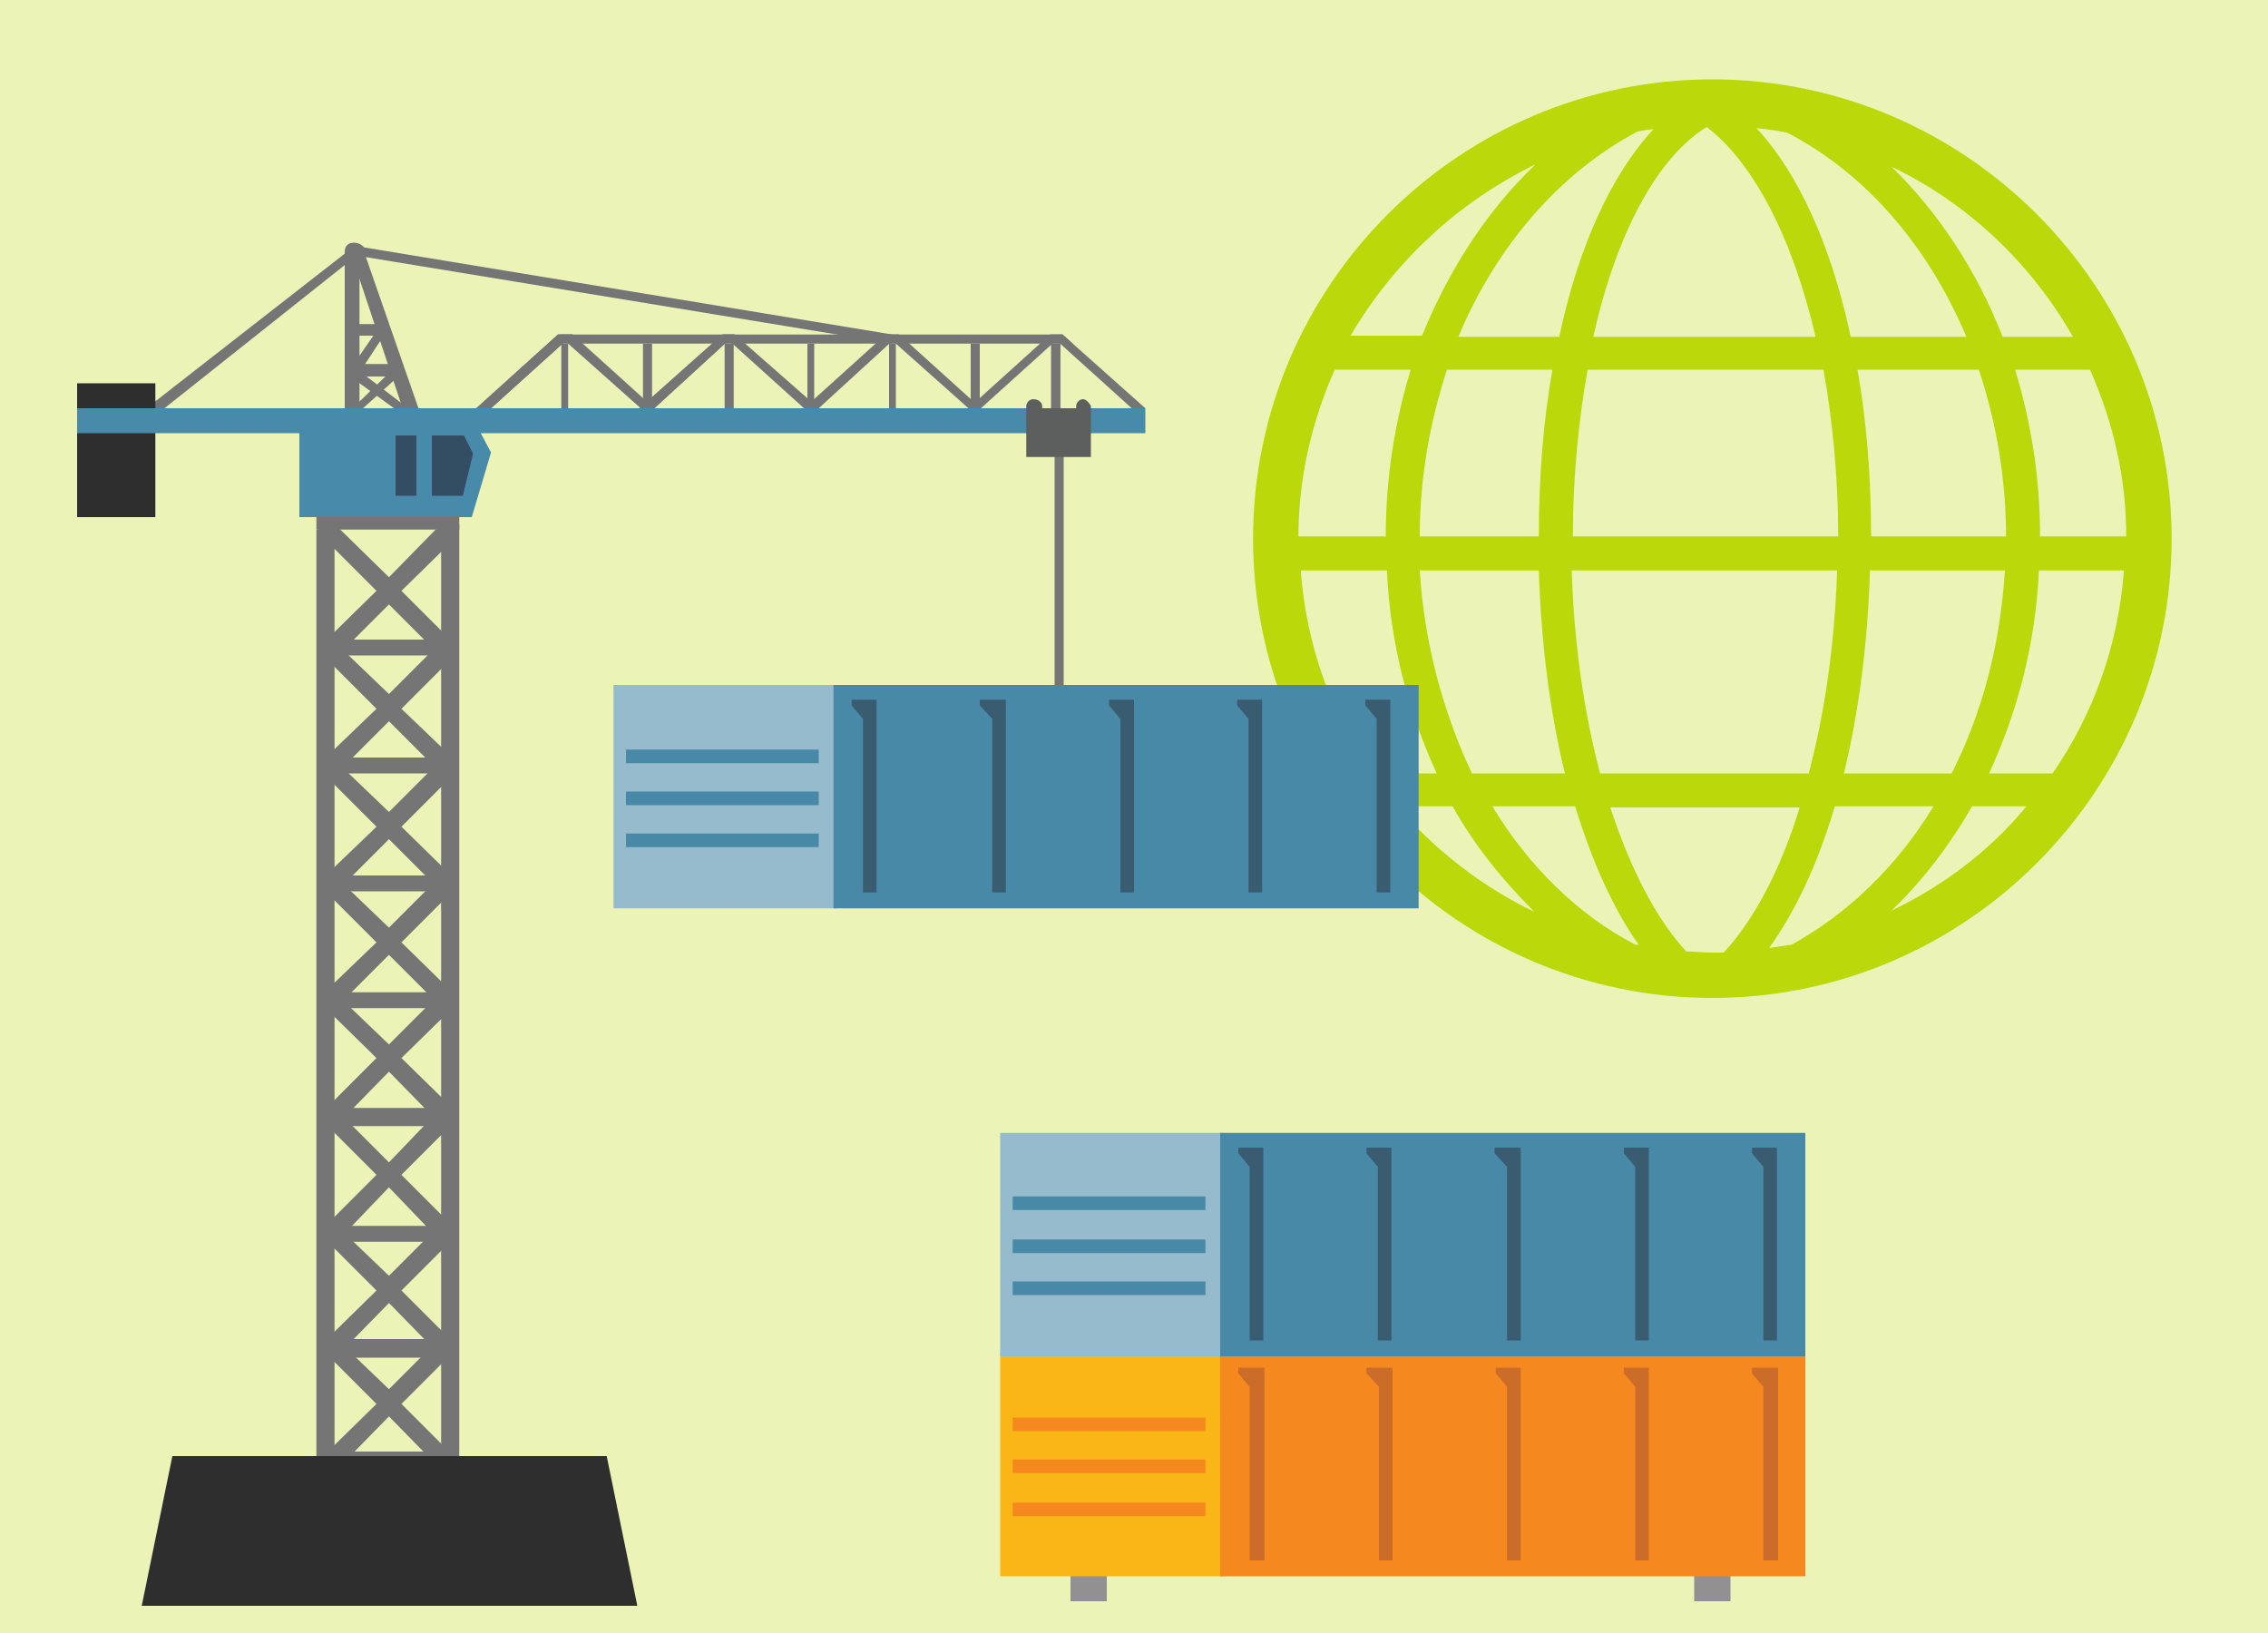 <svg xmlns="http://www.w3.org/2000/svg" xmlns:xlink="http://www.w3.org/1999/xlink" x="0" y="0" version="1.1" viewBox="0 0 200 144" xml:space="preserve" style="enable-background:new 0 0 200 144"><style type="text/css">.st0{opacity:.3}.st0,.st1{fill:#bad80a}.st2{fill:#757575}.st3{fill:#682a7a}.st4{fill:#2e2e2e}.st5{fill:#478aa9}.st6{fill:#672a79}.st7{fill:#334d63}.st8{fill:#5d5f5e}.st9{fill:#4889a8}.st10{fill:#929090}.st11{fill:#fab516}.st12{fill:#f5891f}.st13{fill:#cb6d29}.st14{fill:#96bbcd}.st15{fill:#3a5c71}.st17{clip-path:url(#SVGID_2_)}.st22{clip-path:url(#SVGID_4_)}.st23{fill:#474748}</style><g id="Layer_1"><g><rect width="200" height="148" y="-2" class="st0"/><path d="M151,7c-22.3,0-40.5,18.2-40.5,40.5S128.7,88,151,88c22.3,0,40.5-18.2,40.5-40.5S173.3,7,151,7z M158,83.3 c-0.7,0.1-1.3,0.2-2,0.3c2.3-3.2,4.3-7.4,5.8-12.5h8.7C167.3,76.4,162.9,80.6,158,83.3z M131.6,71.1h7.3c1.5,4.9,3.4,9.1,5.6,12.2 c-0.1,0-0.2,0-0.3,0C139.2,80.7,134.8,76.4,131.6,71.1z M122.3,50.3c0.3,6.5,1.9,12.5,4.4,17.9H121c-3.6-5.2-5.8-11.3-6.3-17.9 H122.3z M114.5,47.3c0-5.2,1.2-10.2,3.2-14.7h6.7c-1.4,4.6-2.2,9.5-2.2,14.7H114.5z M144.4,11.6c0.5-0.1,1-0.2,1.4-0.2 c-3.7,4-6.6,10.3-8.3,18.3h-8.9C132,21.6,137.6,15.2,144.4,11.6z M173.4,29.7h-10.2c-1.7-8-4.6-14.4-8.3-18.4 c0.9,0.1,1.8,0.2,2.7,0.4C164.4,15.2,170,21.6,173.4,29.7z M174.5,32.6c1.5,4.5,2.4,9.5,2.4,14.7H165c0-5.2-0.4-10.2-1.2-14.7 H174.5z M138.7,47.3c0-5.2,0.5-10.2,1.3-14.7h20.8c0.8,4.5,1.3,9.5,1.3,14.7H138.7z M162,50.3c-0.2,6.5-1.1,12.6-2.5,17.9h-18.4 c-1.4-5.3-2.3-11.4-2.5-17.9H162z M140.5,29.7c2-9,5.6-15.8,10-18.5c4.1,3.1,7.6,9.8,9.6,18.5H140.5z M136.9,32.6 c-0.8,4.5-1.2,9.4-1.2,14.7h-10.5c0-5.2,0.9-10.1,2.4-14.7H136.9z M125.2,50.3h10.5c0.2,6.5,1,12.6,2.3,17.9h-8.2 C127.3,62.9,125.6,56.8,125.2,50.3z M151,84c-0.8,0-1.6-0.1-2.3-0.1c-2.6-2.8-4.9-7.2-6.7-12.7h16.7c-1.7,5.6-4.1,10-6.7,12.8 C151.6,84,151.3,84,151,84z M162.6,68.2c1.3-5.3,2.1-11.4,2.3-17.9h11.9c-0.4,6.5-2,12.6-4.7,17.9H162.6z M179.8,50.3h7.5 c-0.5,6.6-2.7,12.7-6.3,17.9h-5.6C177.9,62.8,179.5,56.8,179.8,50.3z M179.9,47.3c0-5.2-0.8-10.1-2.2-14.7h6.6 c2,4.5,3.2,9.4,3.2,14.7H179.9z M182.8,29.7h-6.2c-2.3-5.9-5.7-11-9.8-15C173.5,17.9,179.1,23.2,182.8,29.7z M135.4,14.5 c-4.2,4-7.6,9.2-10,15.1h-6.3C122.9,23.1,128.6,17.8,135.4,14.5z M123.2,71.1h4.9c2,3.6,4.5,6.6,7.2,9.3 C130.7,78.2,126.6,75,123.2,71.1z M166.8,80.3c2.7-2.6,5.1-5.7,7.1-9.2h4.8C175.5,75,171.4,78.1,166.8,80.3z" class="st1"/><g><polygon points="14 36.4 13.3 35.7 31 21.9 31.5 22.5" class="st2"/><g><rect width="1.6" height="82.8" x="27.9" y="46.7" class="st2"/><rect width="1.6" height="83.3" x="38.9" y="46.2" class="st2"/><rect width="10.7" height="1.4" x="29.5" y="87.5" class="st2"/><rect width="9.7" height="1.6" x="29.5" y="97.7" class="st2"/><polygon points="28.1 99.2 29.7 99.2 34.3 94.5 38.9 99.2 40.2 99.2 40.2 98 35.4 93.3 40.2 88.6 40.2 87.5 38.9 87.5 34.3 92.1 29.5 87.5 28.1 87.5 28.1 88.3 33.2 93.3 28.1 98.4" class="st2"/><rect width="9.7" height="1.4" x="29.5" y="77.2" class="st2"/><polygon points="28.1 88.8 29.7 88.8 34.3 84.2 38.9 88.8 40.2 88.8 40.2 87.8 35.4 83.1 40.2 78.3 40.2 77.2 38.9 77.2 34.3 81.8 29.5 77.2 28.1 77.2 28.1 78 33.2 83.1 28.1 88" class="st2"/><polygon points="28.1 78.6 29.7 78.6 34.3 74 38.9 78.6 40.2 78.6 40.2 77.6 35.4 72.9 40.2 68.1 40.2 67 38.9 67 34.3 71.6 29.5 67 28.1 67 28.1 67.8 33.2 72.9 28.1 77.8" class="st2"/><rect width="9.7" height="1.4" x="29.5" y="66.8" class="st2"/><polygon points="28.1 68.2 29.7 68.2 34.3 63.6 38.9 68.2 40.2 68.2 40.2 67.1 35.4 62.5 40.2 57.7 40.2 56.6 38.9 56.6 34.3 61.2 29.5 56.6 28.1 56.6 28.1 57.4 33.2 62.5 28.1 67.4" class="st2"/><rect width="9.7" height="1.4" x="29.5" y="56.4" class="st2"/><rect width="12.6" height="1.6" x="27.9" y="45.1" class="st2"/><polygon points="28.1 57.9 29.7 57.9 34.3 53.3 38.9 57.9 40.2 57.9 40.2 56.9 35.4 52.1 40.2 47.4 40.2 46.2 38.9 46.2 34.3 50.9 29.5 46.2 28.1 46.2 28.1 47 33.2 52.1 28.1 57.1" class="st2"/><rect width="9.7" height="1.4" x="29.5" y="108.1" class="st2"/><polygon points="28.1 109.5 29.7 109.5 34.3 104.7 38.9 109.5 40.2 109.5 40.2 108.4 35.4 103.6 40.2 98.8 40.2 97.7 38.9 97.7 34.3 102.5 29.5 97.7 28.1 97.7 28.1 98.5 33.2 103.6 28.1 108.7" class="st2"/><rect width="9.7" height="1.6" x="29.5" y="118.1" class="st3"/><rect width="9.7" height="1.6" x="29.5" y="118.1" class="st2"/><polygon points="28.1 119.6 29.7 119.6 34.3 114.9 38.9 119.6 40.2 119.6 40.2 118.6 35.4 113.8 40.2 109 40.2 107.9 38.9 107.9 34.3 112.5 29.5 107.9 28.1 107.9 28.1 108.7 33.2 113.8 28.1 118.8" class="st2"/><polygon points="28.1 129.6 29.7 129.6 34.3 124.9 38.9 129.6 40.2 129.6 40.2 128.6 35.4 123.8 40.2 119 40.2 117.9 38.9 117.9 34.3 122.5 29.5 117.9 28.1 117.9 28.1 118.7 33.2 123.8 28.1 128.8" class="st2"/><rect width="12" height="1.6" x="28.3" y="128" class="st2"/></g><rect width="6.9" height="11.8" x="6.8" y="33.8" class="st4"/><polygon points="78.7 30.3 31.2 22.5 31.4 21.7 78.7 29.5" class="st2"/><rect width="1.3" height="14.2" x="30.4" y="22.2" class="st2"/><polygon points="30.9 22.2 32 21.9 36.9 36 35.5 36" class="st2"/><rect width="3.2" height="1.1" x="31.4" y="32.1" class="st2"/><rect width="2.1" height="1" x="31.4" y="28.6" class="st2"/><rect width="2.1" height="1" x="31.4" y="28.6" class="st2"/><path d="M35.5,36.4h-0.2l-4-2.9c-0.2-0.2-0.2-0.3,0-0.5c0.2-0.2,0.3-0.3,0.5-0.2l3.8,2.9c0.2,0.2,0.3,0.3,0.2,0.5 C35.8,36.4,35.7,36.4,35.5,36.4" class="st2"/><path d="M31.7,32.5c-0.2,0-0.2,0-0.3-0.2c-0.2,0-0.2-0.3,0-0.5l1.8-2.6c0.2-0.2,0.3-0.2,0.5-0.2 c0.2,0.2,0.2,0.3,0.2,0.5L32,32.4C31.8,32.4,31.7,32.5,31.7,32.5" class="st2"/><path d="M31.7,36.4c-0.2,0-0.3,0-0.3-0.2c-0.2,0-0.2-0.3,0-0.5l3-2.9c0.2-0.2,0.3-0.2,0.5,0c0.2,0.2,0.2,0.5,0,0.6 l-3,2.7C31.8,36.4,31.7,36.4,31.7,36.4" class="st2"/><polygon points="41.6 36.7 26.4 36.7 26.4 45.6 41.6 45.6 43.3 39.9" class="st5"/><rect width="1.8" height="5.3" x="34.9" y="38.4" class="st6"/><rect width="1.8" height="5.3" x="34.9" y="38.4" class="st7"/><polygon points="40.9 38.4 38.1 38.4 38.1 43.7 40.8 43.7 41.7 40" class="st6"/><polygon points="40.9 38.4 38.1 38.4 38.1 43.7 40.8 43.7 41.7 40" class="st7"/><polygon points="49.5 29.5 93.7 29.5 94.6 30.3 49.5 30.3" class="st2"/><polygon points="43.3 36 42 36 49.2 29.5 50.5 29.5" class="st2"/><polygon points="43.3 36 42 36 49.2 29.5 50.5 29.5" class="st2"/><rect width="94.2" height="2.2" x="6.8" y="36" class="st5"/><g><polygon points="57.7 36 56.4 36 63.7 29.5 64.8 29.5" class="st2"/><g><polygon points="56.5 36 57.7 36 50.5 29.5 49.2 29.5" class="st2"/><rect width=".8" height="5.7" x="56.7" y="30.3" class="st2"/><rect width=".6" height="5.7" x="49.5" y="30.3" class="st2"/><polygon points="57.7 36 56.4 36 63.7 29.5 64.8 29.5" class="st2"/><polygon points="70.9 36 72.2 36 64.8 29.5 63.7 29.5" class="st2"/><rect width=".6" height="5.7" x="71.2" y="30.3" class="st2"/><rect width=".8" height="5.7" x="63.9" y="30.3" class="st2"/><polygon points="72.2 36 70.9 36 78.1 29.5 79.3 29.5" class="st2"/><polygon points="86.5 36 85.4 36 92.6 29.5 93.7 29.5" class="st2"/><polygon points="85.4 36 86.5 36 79.3 29.5 78.1 29.5" class="st2"/><rect width=".8" height="5.7" x="85.6" y="30.3" class="st2"/><rect width=".6" height="5.7" x="78.4" y="30.3" class="st2"/><rect width=".8" height="5.7" x="92.7" y="30.3" class="st2"/></g></g><path d="M32.2,22.2c0,0.5-0.5,0.8-1,0.8c-0.5,0-0.8-0.3-0.8-0.8c0-0.5,0.3-0.8,0.8-0.8 C31.7,21.4,32.2,21.7,32.2,22.2" class="st2"/><polygon points="12.5 141.6 56.2 141.6 53.5 128.4 15.2 128.4" class="st4"/><polygon points="99.8 36 101 36 93.7 29.5 92.6 29.5" class="st2"/><rect width=".8" height="5.7" x="92.7" y="30.3" class="st2"/><rect width=".8" height="23.1" x="93" y="38.4" class="st2"/><path d="M95.5,35.2c-0.3,0-0.6,0.3-0.6,0.6V36h-3v-0.2c0-0.3-0.3-0.6-0.8-0.6c-0.3,0-0.6,0.3-0.6,0.6V36v1.4v2.9h5.7 v-2.9V36v-0.2C96.1,35.6,95.8,35.2,95.5,35.2" class="st8"/></g><g><g><g><rect width="3.2" height="16.2" x="94.4" y="125" class="st10"/></g><g><rect width="3.2" height="16.2" x="149.4" y="125" class="st10"/></g></g><g><g><rect width="19.7" height="19.7" x="88.2" y="119.3" class="st11"/></g><g><rect width="51.6" height="19.7" x="107.6" y="119.3" class="st12"/></g><rect width="17" height="1.2" x="89.3" y="128.7" class="st12"/><rect width="17" height="1.2" x="89.3" y="132.5" class="st12"/><rect width="17" height="1.2" x="89.3" y="125" class="st12"/><g><polygon points="110.2 120.6 109.2 120.6 109.2 121.1 110.2 122.3 110.2 137.6 111.5 137.6 111.5 120.6" class="st13"/><polygon points="121.6 137.6 122.8 137.6 122.8 120.6 121.6 120.6 120.5 120.6 120.5 121.1 121.6 122.3" class="st13"/><polygon points="132.9 137.6 134.1 137.6 134.1 120.6 132.9 120.6 131.9 120.6 131.9 121.1 132.9 122.3" class="st13"/><polygon points="144.2 137.6 145.4 137.6 145.4 120.6 144.2 120.6 143.2 120.6 143.2 121.1 144.2 122.3" class="st13"/><polygon points="155.5 120.6 154.5 120.6 154.5 121.1 155.5 122.3 155.5 137.6 156.8 137.6 156.8 120.6" class="st13"/></g></g></g><g><g><rect width="19.7" height="19.7" x="54.1" y="60.4" class="st14"/></g><g><rect width="51.6" height="19.7" x="73.5" y="60.4" class="st9"/></g><rect width="17" height="1.2" x="55.2" y="69.8" class="st9"/><rect width="17" height="1.2" x="55.2" y="73.5" class="st9"/><rect width="17" height="1.2" x="55.2" y="66.1" class="st9"/><g><polygon points="76.1 61.7 75.1 61.7 75.1 62.2 76.1 63.4 76.1 78.7 77.3 78.7 77.3 61.7" class="st15"/><polygon points="87.5 78.7 88.7 78.7 88.7 61.7 87.5 61.7 86.4 61.7 86.4 62.2 87.5 63.4" class="st15"/><polygon points="98.8 78.7 100 78.7 100 61.7 98.8 61.7 97.8 61.7 97.8 62.2 98.8 63.4" class="st15"/><polygon points="110.1 78.7 111.3 78.7 111.3 61.7 110.1 61.7 109.1 61.7 109.1 62.2 110.1 63.4" class="st15"/><polygon points="121.4 61.7 120.4 61.7 120.4 62.2 121.4 63.4 121.4 78.7 122.6 78.7 122.6 61.7" class="st15"/></g></g><g><g><rect width="19.7" height="19.7" x="88.2" y="99.9" class="st14"/></g><g><rect width="51.6" height="19.7" x="107.6" y="99.9" class="st9"/></g><rect width="17" height="1.2" x="89.3" y="109.3" class="st9"/><rect width="17" height="1.2" x="89.3" y="113" class="st9"/><rect width="17" height="1.2" x="89.3" y="105.5" class="st9"/><g><polygon points="110.2 101.2 109.2 101.2 109.2 101.7 110.2 102.9 110.2 118.2 111.4 118.2 111.4 101.2" class="st15"/><polygon points="121.5 118.2 122.7 118.2 122.7 101.2 121.5 101.2 120.5 101.2 120.5 101.7 121.5 102.9" class="st15"/><polygon points="132.9 118.2 134.1 118.2 134.1 101.2 132.9 101.2 131.8 101.2 131.8 101.7 132.9 102.9" class="st15"/><polygon points="144.2 118.2 145.4 118.2 145.4 101.2 144.2 101.2 143.2 101.2 143.2 101.7 144.2 102.9" class="st15"/><polygon points="155.5 101.2 154.5 101.2 154.5 101.7 155.5 102.9 155.5 118.2 156.7 118.2 156.7 101.2" class="st15"/></g></g></g><g><g><defs><rect id="SVGID_1_" width="200" height="139.4" x="280.3" y="6.7"/></defs><clipPath id="SVGID_2_"><use xlink:href="#SVGID_1_" style="overflow:visible"/></clipPath><g class="st17"><g><g><defs><circle id="SVGID_5_" cx="359.7" cy="67.6" r="44.7"/></defs><clipPath id="SVGID_4_"><use xlink:href="#SVGID_5_" style="overflow:visible"/></clipPath><g class="st22"><rect width="380.5" height="215.4" x="100.3" y="-33.3" class="st23"/><rect width="334.1" height="186.7" x="109" y="-8.3" class="st4"/></g></g></g></g></g></g></g></svg>